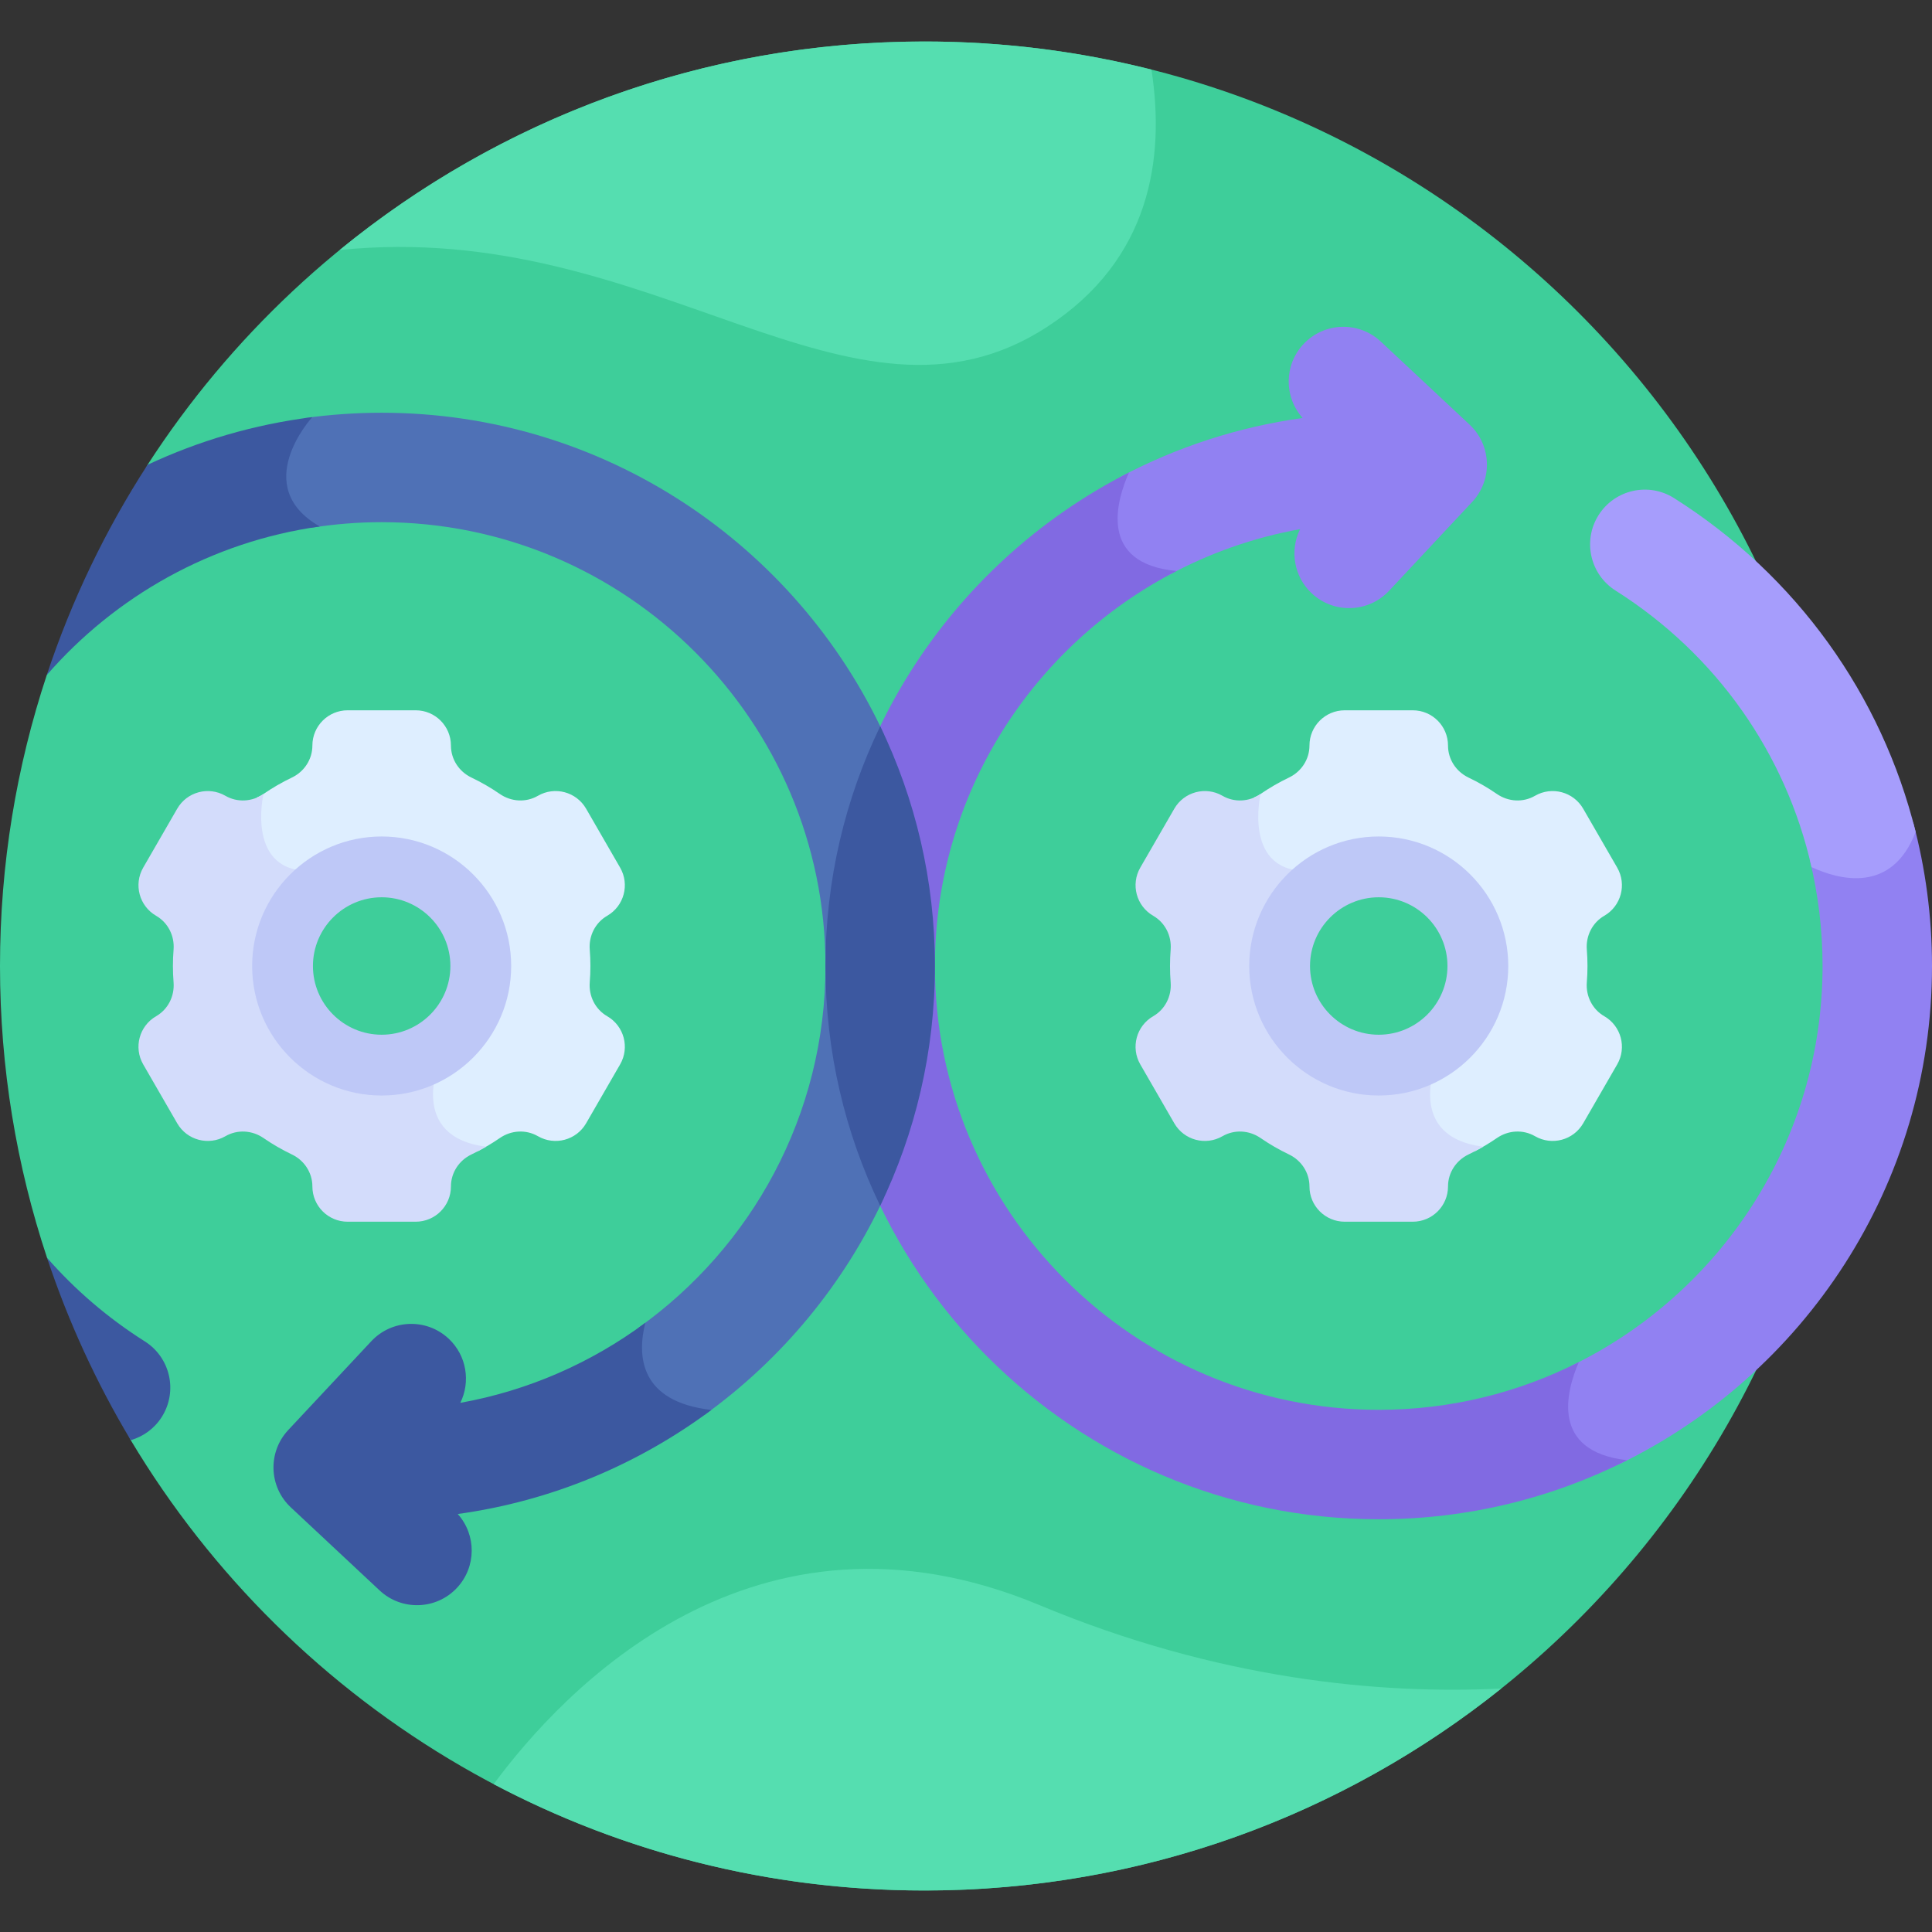 <svg id="Layer_1" enable-background="new 0 0 512 512" height="512" viewBox="0 0 512 512" width="512" xmlns="http://www.w3.org/2000/svg"><rect x="0" y="0" width="512" height="512" fill="#333333" stroke="none"/><g><path d="m245.002 10.998c-86.352 0-162.262 44.679-205.895 112.175l-26.715 55.73c-8.032 24.243-12.392 50.159-12.392 77.097 0 27.024 4.387 53.02 12.467 77.33l22.184 48.327c42.794 71.483 120.978 119.344 210.351 119.344 135.311 0 245.002-109.691 245.002-245.002s-109.691-245.001-245.002-245.001z" fill="#3ece9a"/><path d="m297.103 126.291c-2.014 5.068-3.972 12.779-.595 18.712 2.3 4.039 6.659 6.558 12.986 7.533 10.783-5.848 22.574-10.065 35.044-12.304-2.762 5.585-1.692 12.538 3.093 17.013 5.848 5.471 15.027 5.164 20.496-.685l22.011-23.534c5.47-5.849 5.164-15.025-.685-20.495l-23.533-22.012c-5.848-5.471-15.026-5.163-20.495.685-5.174 5.532-5.173 14.036-.209 19.57-17.158 2.371-33.373 7.728-48.113 15.517z" fill="#9181f2"/><path d="m506.993 217.836c-2.015 6.469-5.25 10.64-9.657 12.405-6.157 2.466-13.412-.19-17.713-2.334 2.212 9.069 3.375 18.484 3.375 28.093 0 46.602-27.244 86.961-66.641 105.987-1.992 5.128-3.741 12.56-.458 18.39 2.295 4.077 6.651 6.673 12.975 7.769 49.14-23.706 83.126-74.031 83.126-132.146 0-13.093-1.726-25.898-5.007-38.164z" fill="#9181f2"/><path d="m418.408 360.966c-15.943 8.087-33.961 12.651-53.027 12.651-64.855 0-117.617-52.763-117.617-117.618 0-45.57 26.054-85.164 64.045-104.685-20.944-1.942-15.896-18.731-12.611-26.109-47.683 24.222-80.436 73.749-80.436 130.794 0 80.846 65.773 146.619 146.619 146.619 23.67 0 46.044-5.645 65.857-15.649-20.466-2.284-16.199-18.243-12.83-26.003z" fill="#816ae2"/><path d="m234.344 194.76c-23.241-50.349-74.203-85.379-133.199-85.379-6.982 0-13.85.494-20.574 1.443-2.411 3.06-7.773 11.006-5.789 19.05.97 3.933 3.55 7.276 7.676 9.999 6.088-.976 12.327-1.491 18.686-1.491 64.855 0 117.617 52.763 117.617 117.617 0 39.529-19.604 74.563-49.597 95.899-.875 4.486-.888 9.624 1.667 14.019 2.798 4.812 8.145 7.825 15.934 9.008 20.418-14.74 36.916-34.587 47.575-57.669-8.612-18.651-13.431-39.4-13.431-61.256.001-21.853 4.824-42.593 13.435-61.24z" fill="#4f71b6"/><path d="m38.379 355.485c-9.823-6.212-18.508-13.694-25.912-22.154 5.656 17.015 13.127 33.199 22.184 48.327 3.289-.949 6.261-3.045 8.234-6.167 4.28-6.769 2.263-15.726-4.506-20.006z" fill="#3c58a0"/><path d="m218.762 256c0 22.75 5.209 44.307 14.496 63.54 9.289-19.233 14.506-40.787 14.506-63.54 0-22.75-5.209-44.307-14.496-63.54-9.289 19.234-14.506 40.787-14.506 63.54z" fill="#3c58a0"/><path d="m90.013 66.26c83.5-8.594 135.51 54.187 187.512 20.348 27.338-17.789 31.268-44.555 27.619-68.162-19.244-4.857-39.39-7.448-60.143-7.448-58.804 0-112.763 20.726-154.988 55.262z" fill="#55deb0"/><path d="m245.002 501.002c57.811 0 110.936-20.035 152.837-53.525-32.157 1.605-75.139-2.393-122.314-22.085-75.824-31.651-126.515 22.775-144.688 47.426 34.092 17.992 72.936 28.184 114.165 28.184z" fill="#55deb0"/><path d="m160.918 269.311-.001-.001c-3.166-1.828-4.918-5.329-4.627-8.974.114-1.43.173-2.876.173-4.336s-.059-2.906-.173-4.336c-.291-3.645 1.461-7.146 4.627-8.974l.001-.001c4.469-2.58 6.001-8.295 3.42-12.764l-9.015-15.614c-2.58-4.469-8.295-6.001-12.764-3.42l-.008.004c-3.165 1.827-7.072 1.595-10.082-.478-2.383-1.641-4.901-3.1-7.534-4.357-3.289-1.57-5.431-4.835-5.431-8.48 0-5.161-4.184-9.344-9.344-9.344h-18.03c-5.161 0-9.344 4.184-9.344 9.344 0 3.645-2.142 6.91-5.431 8.48-2.633 1.257-5.151 2.716-7.534 4.357-.538.37-1.111.66-1.697.912-.511 3.128-1.337 11.407 3.06 16.624 2.65 3.145 6.661 4.59 11.926 4.294 1.581-.089 3.16.323 4.724 1.11 3.904-2.3 8.452-3.625 13.311-3.625 14.507 0 26.268 11.76 26.268 26.267 0 9.839-5.413 18.409-13.419 22.909.302.941.58 1.833.824 2.65-.808 2.173-3.472 10.566.766 16.961 2.233 3.369 5.962 5.552 11.113 6.538 1.999-1.044 3.928-2.202 5.774-3.474 3.01-2.073 6.917-2.305 10.082-.478l.008.004c4.469 2.58 10.184 1.049 12.764-3.42l9.015-15.614c2.578-4.469 1.047-10.184-3.422-12.764z" fill="#deeeff"/><path d="m59.738 210.895-.008-.004c-4.469-2.58-10.184-1.049-12.764 3.42l-9.015 15.614c-2.58 4.469-1.049 10.184 3.42 12.764l.001.001c3.166 1.828 4.918 5.329 4.627 8.974-.114 1.43-.173 2.876-.173 4.336s.059 2.906.173 4.336c.291 3.645-1.461 7.146-4.627 8.974l-.001.001c-4.47 2.58-6.001 8.295-3.42 12.764l9.015 15.614c2.58 4.469 8.295 6.001 12.764 3.42l.008-.004c3.165-1.827 7.072-1.595 10.082.478 2.383 1.641 4.901 3.1 7.534 4.358 3.289 1.57 5.431 4.835 5.431 8.48 0 5.161 4.184 9.344 9.344 9.344h18.03c5.161 0 9.344-4.184 9.344-9.344 0-3.645 2.142-6.91 5.431-8.48 1.333-.636 2.636-1.325 3.907-2.063-20.752-2.601-12.441-22.253-12.441-22.253s-.385-1.309-1.103-3.501c-4.086 2.619-8.94 4.144-14.153 4.144-14.507 0-26.267-11.76-26.267-26.268 0-10.289 5.919-19.19 14.534-23.5-2.073-1.224-4.209-1.872-6.386-1.75-18.119 1.017-13.205-20.333-13.205-20.333-3.009 2.073-6.916 2.305-10.082.478z" fill="#d3dcfb"/><g><path d="m101.145 290.324c-18.926 0-34.324-15.398-34.324-34.324 0-18.925 15.398-34.323 34.324-34.323s34.323 15.398 34.323 34.323c0 18.926-15.398 34.324-34.323 34.324zm0-52.535c-10.042 0-18.212 8.169-18.212 18.211s8.17 18.212 18.212 18.212 18.212-8.17 18.212-18.212c-.001-10.042-8.171-18.211-18.212-18.211z" fill="#bec8f7"/></g><g><path d="m425.154 269.311-.001-.001c-3.166-1.828-4.918-5.329-4.627-8.974.114-1.43.173-2.876.173-4.336s-.059-2.906-.173-4.336c-.291-3.645 1.461-7.146 4.627-8.974l.001-.001c4.469-2.58 6.001-8.295 3.42-12.764l-9.015-15.614c-2.58-4.469-8.295-6.001-12.764-3.42l-.008.005c-3.165 1.827-7.072 1.595-10.082-.478-2.383-1.641-4.901-3.1-7.534-4.357-3.289-1.57-5.431-4.835-5.431-8.48 0-5.161-4.184-9.344-9.344-9.344h-18.029c-5.161 0-9.344 4.184-9.344 9.344 0 3.645-2.142 6.91-5.431 8.48-2.633 1.257-5.151 2.716-7.534 4.357-.538.37-1.111.66-1.697.912-.511 3.128-1.337 11.407 3.06 16.624 2.65 3.145 6.661 4.59 11.926 4.294 1.581-.089 3.16.323 4.724 1.11 3.904-2.3 8.452-3.625 13.311-3.625 14.507 0 26.268 11.76 26.268 26.267 0 9.839-5.413 18.409-13.419 22.909.302.941.58 1.833.824 2.65-.808 2.173-3.472 10.566.766 16.961 2.233 3.369 5.962 5.552 11.113 6.538 1.999-1.043 3.928-2.202 5.774-3.474 3.01-2.073 6.917-2.305 10.082-.478l.008.004c4.469 2.58 10.184 1.049 12.764-3.42l9.015-15.614c2.578-4.47 1.046-10.185-3.423-12.765z" fill="#deeeff"/><path d="m323.975 210.895-.008-.005c-4.469-2.58-10.184-1.049-12.764 3.42l-9.015 15.614c-2.58 4.469-1.049 10.184 3.42 12.764l.001.001c3.166 1.828 4.918 5.329 4.627 8.974-.114 1.43-.173 2.876-.173 4.336s.059 2.906.173 4.336c.291 3.645-1.461 7.146-4.627 8.974l-.001.001c-4.47 2.58-6.001 8.295-3.42 12.764l9.015 15.614c2.58 4.469 8.295 6.001 12.764 3.42l.008-.004c3.165-1.827 7.072-1.595 10.082.478 2.383 1.641 4.901 3.1 7.534 4.358 3.289 1.57 5.431 4.835 5.431 8.48 0 5.161 4.184 9.344 9.344 9.344h18.029c5.161 0 9.344-4.184 9.344-9.344 0-3.645 2.142-6.91 5.431-8.48 1.333-.636 2.636-1.325 3.907-2.063-20.752-2.601-12.441-22.253-12.441-22.253s-.385-1.309-1.103-3.501c-4.086 2.619-8.94 4.144-14.153 4.144-14.507 0-26.267-11.76-26.267-26.268 0-10.289 5.919-19.19 14.534-23.5-2.073-1.224-4.208-1.872-6.386-1.75-18.119 1.017-13.205-20.333-13.205-20.333-3.009 2.074-6.916 2.306-10.081.479z" fill="#d3dcfb"/><g><path d="m365.381 290.324c-18.926 0-34.324-15.398-34.324-34.324 0-18.925 15.398-34.323 34.324-34.323s34.323 15.398 34.323 34.323c0 18.926-15.397 34.324-34.323 34.324zm0-52.535c-10.042 0-18.212 8.169-18.212 18.211s8.17 18.212 18.212 18.212 18.211-8.17 18.211-18.212-8.169-18.211-18.211-18.211z" fill="#bec8f7"/></g></g><g fill="#3c58a0"><path d="m171.01 350.561c-14.231 10.542-30.914 17.955-49.023 21.206 2.762-5.584 1.691-12.537-3.093-17.012-5.848-5.47-15.024-5.164-20.496.685l-22.012 23.534c-5.467 5.846-5.164 15.026.685 20.496l23.534 22.012c5.848 5.471 15.027 5.164 20.496-.685 5.174-5.532 5.173-14.036.209-19.57 24.943-3.447 47.897-13.196 67.211-27.575-19.081-2.201-19.684-14.373-17.511-23.091z"/><path d="m84.743 139.524c-18.562-10.627-2.339-28.589-1.982-28.98-15.416 1.94-30.099 6.273-43.654 12.629-11.127 17.213-20.149 35.911-26.715 55.73 18.186-20.908 43.621-35.353 72.351-39.379z"/></g><path d="m428.147 156.515c26.777 16.933 45.139 43.27 51.932 73.283 7.483 3.455 21.298 7.038 27.591-9.327-8.968-36.215-31.512-67.909-64.024-88.468-6.768-4.28-15.725-2.262-20.006 4.506-4.279 6.769-2.262 15.726 4.507 20.006z" fill="#a69dfc"/></g></svg>